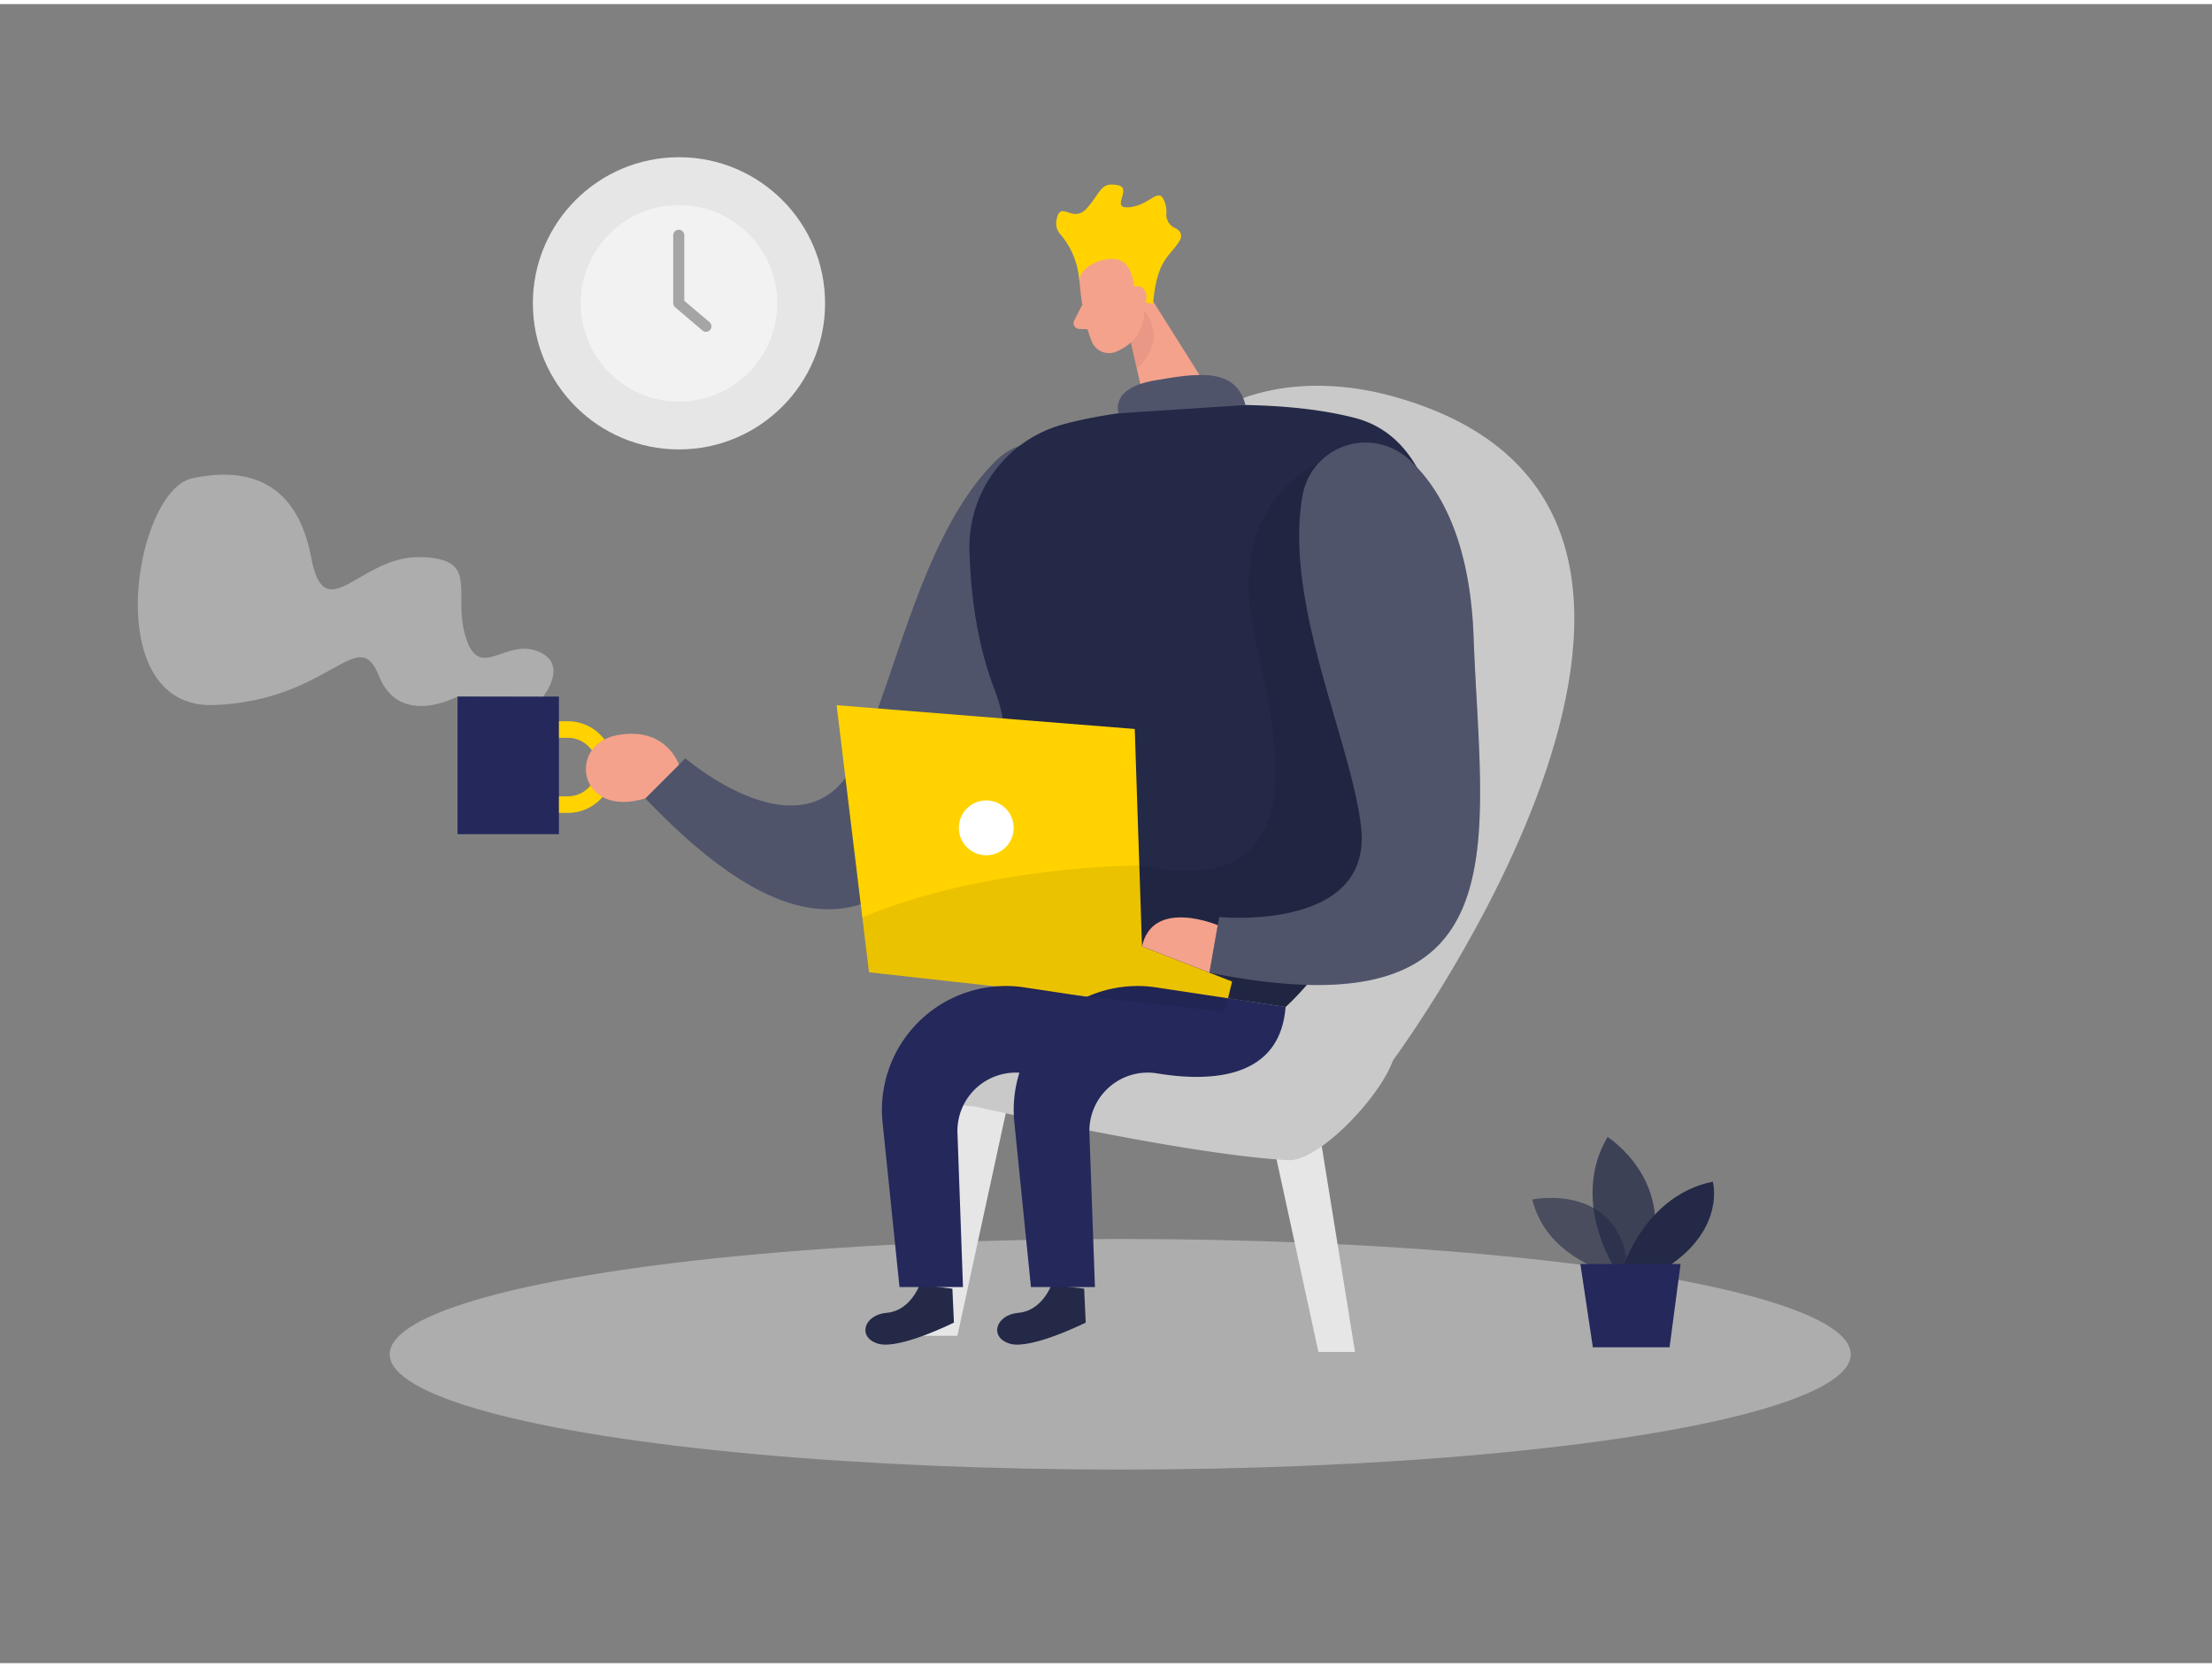 <svg id="Layer_1" data-name="Layer 1" xmlns="http://www.w3.org/2000/svg" viewBox="0 0 400 300" width="406" height="306" class="illustration styles_illustrationTablet__1DWOa"><rect x="0" y="0" width="400" height="300" fill="#808080" stroke="none"/><title>#37 digital nomad</title><path d="M180,82.68a11.57,11.57,0,0,1,19.49,5.42c1.73,7.48.78,18.42-8.79,33.21-20.62,31.84-33.67,64.5-74,22.31l7.23-7.23s21.07,18.14,30.27,1.53C161.63,124.53,166,96.62,180,82.68Z" fill="#232946"></path><path d="M180,82.68a11.57,11.57,0,0,1,19.49,5.42c1.73,7.48.78,18.42-8.79,33.21-20.62,31.84-33.67,64.5-74,22.31l7.23-7.23s21.07,18.14,30.27,1.53C161.63,124.53,166,96.62,180,82.68Z" fill="#fff" opacity="0.2"></path><ellipse cx="202.57" cy="244.15" rx="132.1" ry="20.85" fill="#e6e6e6" opacity="0.45"></ellipse><path d="M290.38,229.16s-10.88-2.92-13.29-13c0,0,16.82-3.47,17.37,13.9Z" fill="#232946" opacity="0.58"></path><path d="M291.7,228.08s-7.64-12-1-23.22c0,0,12.84,8.08,7.21,23.22Z" fill="#232946" opacity="0.73"></path><path d="M293.66,228.08s4-12.69,16.07-15.14c0,0,2.31,8.22-7.79,15.14Z" fill="#232946"></path><polygon points="285.78 227.83 288.04 242.89 301.91 242.89 303.9 227.83 285.78 227.83" fill="#24285b"></polygon><path d="M195.21,50.14s.45,6.7,2.24,10.92a3.37,3.37,0,0,0,4.44,1.78c2.12-.94,4.7-2.81,4.9-6.43l1.09-6.1a6,6,0,0,0-3.61-6C200.12,42.23,194.74,46.07,195.21,50.14Z" fill="#f4a28c"></path><polygon points="206.97 51.29 220.8 73.25 208.04 76.77 204.5 61.17 206.97 51.29" fill="#f4a28c"></polygon><path d="M195.71,54.35l-1.45,2.84a1.07,1.07,0,0,0,.92,1.56l2.61.09Z" fill="#f4a28c"></path><path d="M204.5,61.17s2.28-1.63,2.48-5.68c0,0,4.49,5.19-1.42,10.38Z" fill="#ce8172" opacity="0.31"></path><path d="M251.9,191s73.77-99.65,0-120.06c-26.9-7.45-67.84,3-51.72,99Z" fill="#c9c9c9"></path><polygon points="228.76 199.32 238.41 243.73 245.03 243.73 237.36 196.32 228.76 199.32" fill="#e6e6e6"></polygon><polygon points="182.78 196.4 173.13 240.81 166.51 240.81 174.18 193.41 182.78 196.4" fill="#e6e6e6"></polygon><path d="M251.9,191c-2.54,7-13.58,18.32-18.9,18.05-18.32-.92-56.84-9.74-56.84-9.74a9.65,9.65,0,0,1-9.65-9.65l2.71-2.9c0-5.32,8-5.4,13.35-5.4h59.68A9.64,9.64,0,0,1,251.9,191Z" fill="#c9c9c9"></path><path d="M175.31,98.87A23,23,0,0,1,192.24,76c11.67-3.21,36.38-5.42,52.79-1.16,30,7.79,12.44,83.61-12.56,106.52l-56.22-8.6s10.85-30,3.53-49C176.6,115.47,175.52,106.43,175.31,98.87Z" fill="#232946"></path><path d="M195.21,50.14,195,48.6a14.54,14.54,0,0,0-3.36-7.1,3,3,0,0,1-.54-2.68c.75-3.46,2.92,1.07,5.53-2s2.42-4.6,5.41-4.09-1.57,4.42,2.26,4,5.31-4,6.34-.84a5,5,0,0,1,.28,2,2.62,2.62,0,0,0,1.5,2.57c1,.48,1.59,1.26.79,2.51-1.79,2.77-4,3.26-4.7,11.22l-3.22-.62s.14-6-2.61-7.17S195,47.54,195.21,50.14Z" fill="#ffd200"></path><path d="M238.35,83.12S223.84,89,226,109c1.46,13.7,18.95,58.27-24.9,45.51l-.89,16.74,21.88,8.53,10.41,1.57,3.66-3.79L255,150.74l-5.75-34.5Z" opacity="0.08"></path><polygon points="151.29 126.78 205.2 131.08 206.51 170.41 222.8 176.75 221.46 182.23 157.14 175.08 151.29 126.78" fill="#ffd200"></polygon><circle cx="178.35" cy="148.96" r="4.96" fill="#fff"></circle><path d="M190.14,231.59s-1.69,4.7-5.94,5.06-5.36,4.51-1.54,5.6,13.67-3.83,13.67-3.83l-.28-6.13Z" fill="#232946"></path><path d="M232.47,181.34l-23.41-3.53a22.4,22.4,0,0,0-25.63,24.44l3,29.75H198l-1-27.85a10.55,10.55,0,0,1,12.2-10.8C219.14,195,231.49,194.27,232.47,181.34Z" fill="#24285b"></path><path d="M166.31,231.59s-1.69,4.7-5.94,5.06-5.36,4.51-1.54,5.6,13.67-3.83,13.67-3.83l-.28-6.13Z" fill="#232946"></path><path d="M208.64,181.34l-23.41-3.53a22.4,22.4,0,0,0-25.63,24.44L162.66,232h11.48l-1-27.85a10.55,10.55,0,0,1,12.2-10.8C195.31,195,207.66,194.27,208.64,181.34Z" fill="#24285b"></path><path d="M235.53,88.93a11.58,11.58,0,0,1,19.08-6.75c5.71,5.13,11.21,14.63,11.86,32.23,1.4,37.92,9.46,72.15-47.77,60.74l1.77-10.07s27.67,2.76,25.67-16.12C244.52,133.74,232.09,108.36,235.53,88.93Z" fill="#232946"></path><path d="M235.53,88.93a11.58,11.58,0,0,1,19.08-6.75c5.71,5.13,11.21,14.63,11.86,32.23,1.4,37.92,9.46,72.15-47.77,60.74l1.77-10.07s27.67,2.76,25.67-16.12C244.52,133.74,232.09,108.36,235.53,88.93Z" fill="#fff" opacity="0.2"></path><path d="M220.21,166.56s-11.76-5-13.7,3.85l12.19,4.74Z" fill="#f4a28c"></path><path d="M204.07,53.68s-.35-2.56,1.6-2.66,2.48,3.6-.08,4.34Z" fill="#f4a28c"></path><path d="M202.29,74s-1.7-4.47,6.32-5.9,14.86-2.39,16.61,4.4" fill="#232946"></path><path d="M202.29,74s-1.7-4.47,6.32-5.9,14.86-2.39,16.61,4.4" fill="#fff" opacity="0.2"></path><path d="M206,155.75s-27.67,0-50.08,9.41l1.2,9.92,64.31,7.15,1.35-5.49-16.29-6.33Z" opacity="0.08"></path><path d="M102.68,146.26H97.14v-3h5.54a5.29,5.29,0,0,0,0-10.58H97.14v-3h5.54a8.29,8.29,0,0,1,0,16.58Z" fill="#ffd200"></path><path d="M122.78,137.55s-2.31-7.09-11.31-5.32-6.84,15.12,5.24,11.39Z" fill="#f4a28c"></path><rect x="82.74" y="125.22" width="18.33" height="24.88" fill="#24285b"></rect><path d="M98.22,125.22s4.83-6-1.08-8.23-10.42,5.5-12.92-2.5S87,100.24,76,100s-17.25,13.25-19.75,0-11-16.5-21.5-14.25-17,41.82,4,41,26-14.86,29.75-5.32,14.27,3.76,14.27,3.76Z" fill="#e6e6e6" opacity="0.45"></path><circle cx="122.78" cy="54.11" r="26.42" fill="#e6e6e6"></circle><circle cx="122.78" cy="54.11" r="17.77" fill="#f2f2f2"></circle><path d="M127.69,59.27A1,1,0,0,1,127,59l-4.91-4.17a1,1,0,0,1-.35-.76V41.81a1,1,0,0,1,2,0V53.65l4.56,3.86a1,1,0,0,1-.65,1.76Z" fill="#a5a5a5"></path></svg>